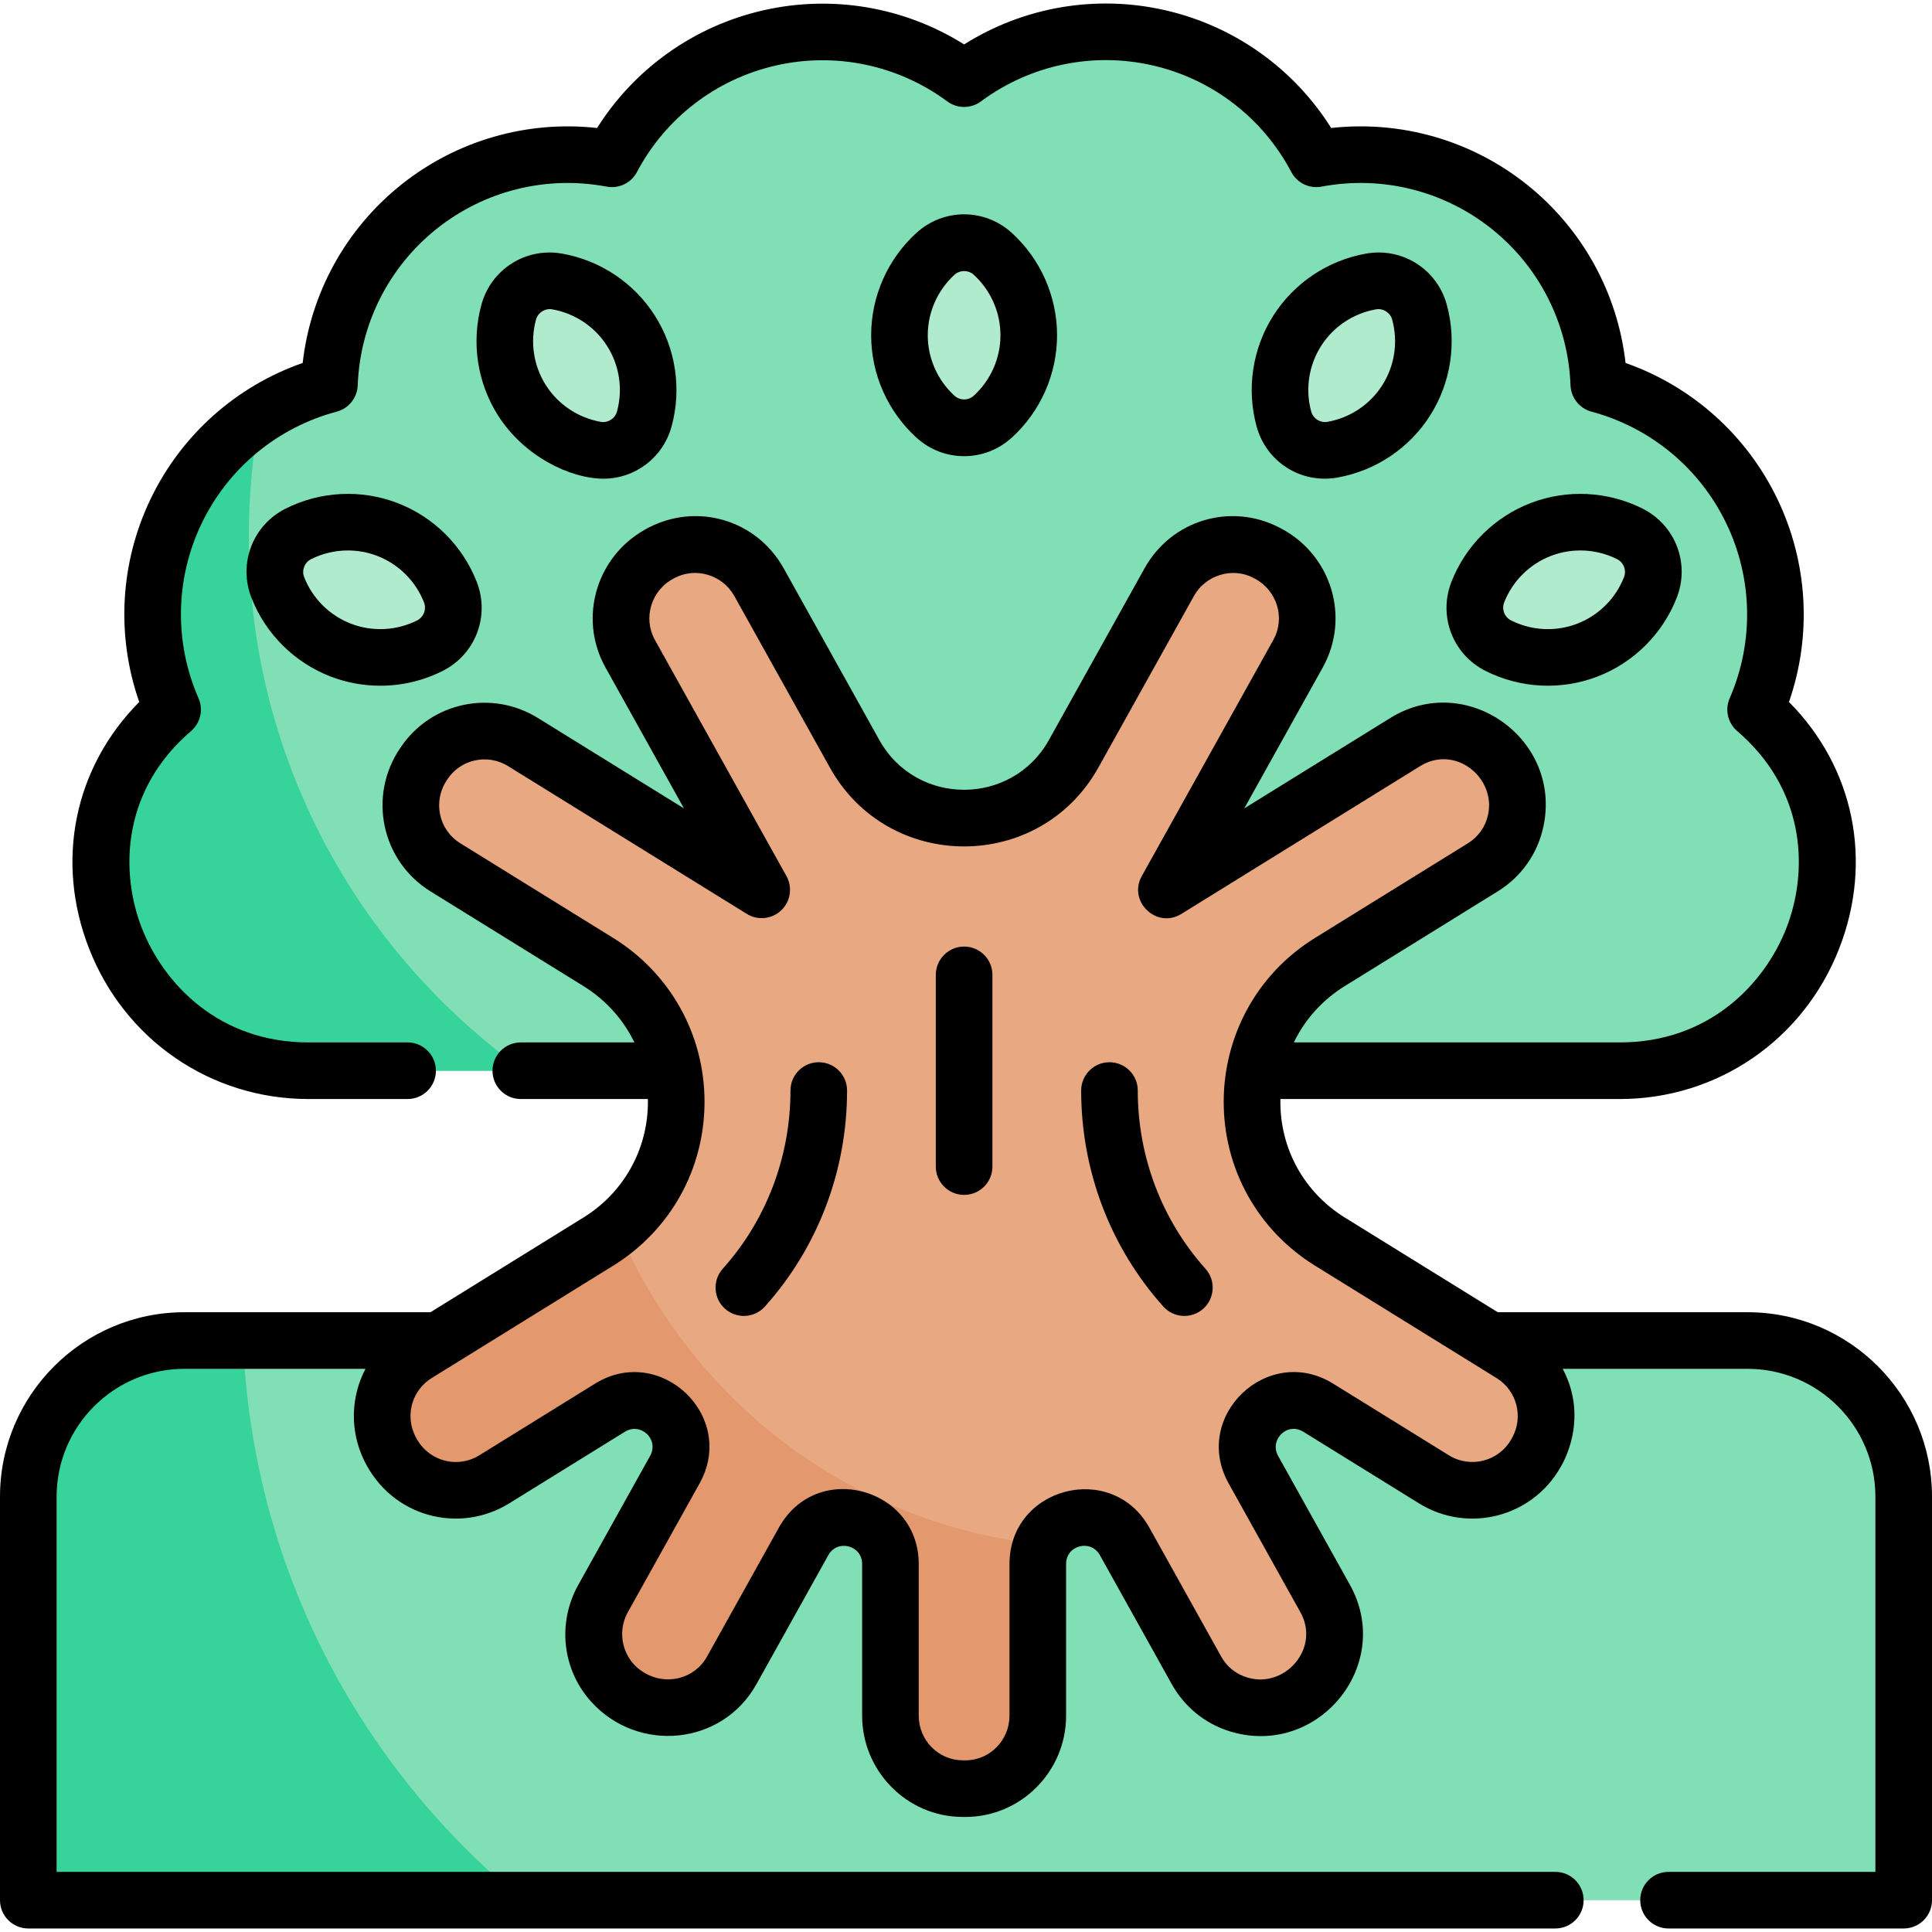 <svg id="Capa_1" enable-background="new 0 0 512 512" height="512" viewBox="0 0 512 512" width="512" xmlns="http://www.w3.org/2000/svg"><g><g><path d="m466.911 189.527c-.502-.462-1.014-.919-1.534-1.369l-.118-.102c15.391-35.394-4.276-76.193-41.55-86.202l-.013-.003-.005-.129c-1.487-38.528-36.845-66.745-74.742-59.648l-.112.021c-17.995-34.145-62.172-44.252-93.223-21.327l-.114.084-.051-.038c-31.059-22.929-75.242-12.85-93.285 21.281l-.114-.021c-37.898-7.092-73.253 21.126-74.741 59.653l-.005.123-.028.007c-37.327 9.942-57.019 50.808-41.536 86.197v.001l-.118.102c-.521.45-1.032.906-1.534 1.369-36.295 33.428-11.698 94.232 37.645 94.232h347.532c49.344.001 73.941-60.803 37.646-94.231z" fill="#80dfb5"/><path d="m463.127 355.259h-414.254c-22.85 0-41.373 18.523-41.373 41.373v106.938h497v-106.938c0-22.85-18.523-41.373-41.373-41.373z" fill="#80dfb5"/><path d="m400.563 358.836-48.137-29.802c-27.509-17.031-27.51-57.046-.002-74.078l40.557-25.111c9.413-5.828 11.973-18.327 5.708-27.455-.075-.109-.149-.217-.224-.326-5.837-8.463-17.315-10.821-26.057-5.41l-63.269 39.165 34.847-62.562c5.312-9.537 1.645-21.517-8.024-26.586-.116-.061-.231-.121-.347-.181-9.251-4.823-20.669-1.336-25.746 7.778l-25.337 45.488c-5.867 10.533-16.98 17.062-29.038 17.059-12.051-.003-23.155-6.53-29.02-17.058l-25.342-45.491c-5.077-9.114-16.495-12.6-25.746-7.777-.116.06-.232.121-.348.182-9.669 5.069-13.337 17.048-8.024 26.586l34.847 62.562-63.269-39.165c-8.742-5.411-20.22-3.053-26.057 5.41-.075.109-.15.217-.224.326-6.265 9.128-3.705 21.627 5.708 27.455l40.557 25.111c27.508 17.032 27.507 57.048-.002 74.078l-48.137 29.802c-8.787 5.44-11.734 16.824-6.711 25.856.062.111.123.221.185.332 5.382 9.622 17.691 12.828 27.065 7.024l30.671-18.988c10.769-6.668 23.363 5.36 17.193 16.422l-19.03 34.165c-5.068 9.098-2.045 20.625 6.898 25.961.113.067.226.135.34.202 9.405 5.582 21.549 2.409 26.872-7.145l19.042-34.175c6.161-11.071 23.012-6.688 23.012 5.975v40.214c0 10.605 8.543 19.309 19.148 19.332h.379s.253 0 .379 0c10.605-.023 19.148-8.727 19.148-19.332v-40.214c0-12.663 16.851-17.047 23.012-5.975l19.042 34.175c5.323 9.554 17.467 12.727 26.872 7.145.113-.067.227-.135.34-.202 8.944-5.336 11.966-16.863 6.898-25.961l-19.03-34.165c-6.17-11.062 6.424-23.09 17.193-16.422l30.671 18.988c9.374 5.803 21.683 2.598 27.065-7.024.062-.111.123-.221.185-.332 5.021-9.032 2.074-20.416-6.713-25.856z" fill="#e8a882"/><g fill="#b0ebce"><path d="m263.095 67.273c-4.291-3.908-10.899-3.908-15.189 0-5.86 5.337-9.539 13.026-9.539 21.578s3.679 16.241 9.539 21.578c4.291 3.908 10.899 3.908 15.189 0 5.86-5.337 9.539-13.026 9.539-21.578s-3.679-16.241-9.539-21.578z"/><path d="m167.251 87.724c-4.575-7.225-11.796-11.753-19.603-13.128-5.716-1.006-11.299 2.528-12.833 8.126-2.096 7.644-1.091 16.109 3.484 23.334s11.796 11.753 19.603 13.128c5.716 1.006 11.299-2.529 12.833-8.126 2.096-7.645 1.091-16.109-3.484-23.334z"/><path d="m119.355 156.926c-2.89-7.381-8.755-13.566-16.741-16.623s-16.483-2.37-23.562 1.194c-5.184 2.61-7.546 8.781-5.43 14.185 2.89 7.381 8.755 13.566 16.742 16.623s16.482 2.371 23.562-1.194c5.182-2.609 7.545-8.781 5.429-14.185z"/><path d="m343.737 87.724c4.575-7.225 11.796-11.753 19.603-13.128 5.716-1.006 11.299 2.528 12.833 8.126 2.096 7.644 1.091 16.109-3.484 23.334s-11.796 11.753-19.603 13.128c-5.716 1.006-11.299-2.529-12.833-8.126-2.096-7.645-1.091-16.109 3.484-23.334z"/><path d="m391.633 156.926c2.89-7.381 8.755-13.566 16.741-16.623s16.483-2.37 23.562 1.194c5.184 2.61 7.546 8.781 5.43 14.185-2.89 7.381-8.755 13.566-16.742 16.623s-16.482 2.371-23.562-1.194c-5.183-2.609-7.545-8.781-5.429-14.185z"/></g><g><path d="m65.932 142.214c0-10.989 1.031-21.735 2.982-32.158-24.912 16.321-35.863 48.994-23.173 78v.001l-.118.102c-.521.45-1.032.906-1.534 1.369-36.295 33.428-11.698 94.232 37.645 94.232h57.139c-44.153-31.514-72.941-83.167-72.941-141.546z" fill="#36d39a"/></g><path d="m163.565 325.447c-1.55 1.283-3.21 2.485-4.991 3.587l-48.137 29.802c-8.787 5.44-11.734 16.824-6.711 25.856.062.11.123.221.185.332 5.382 9.623 17.691 12.828 27.065 7.024l30.671-18.988c10.769-6.668 23.363 5.36 17.193 16.422l-19.03 34.165c-5.068 9.099-2.045 20.625 6.898 25.961.113.067.226.135.34.202 9.405 5.582 21.549 2.409 26.872-7.145l19.042-34.175c6.161-11.071 23.012-6.688 23.012 5.975v40.214c0 10.604 8.543 19.309 19.148 19.332h.379.379c10.605-.023 19.148-8.727 19.148-19.332v-40.214c0-1.879.378-3.571 1.03-5.062-54.855-6.489-93.921-41.118-112.493-83.956z" fill="#e3986d"/><g><path d="m64.406 355.259h-15.533c-22.85 0-41.373 18.523-41.373 41.373v106.938h131.031c-43.376-35.425-71.742-88.523-74.125-148.311z" fill="#36d39a"/></g></g><g><path d="m192.122 346.822c3.077 2.757 7.818 2.512 10.591-.582 14.036-15.669 21.767-35.997 21.767-57.238 0-4.143-3.358-7.5-7.5-7.5s-7.5 3.358-7.5 7.5c0 17.543-6.372 34.317-17.94 47.23-2.764 3.085-2.503 7.826.582 10.59z"/><path d="m318.878 346.822c3.085-2.764 3.346-7.505.582-10.591-11.568-12.913-17.939-29.687-17.94-47.23 0-4.142-3.358-7.5-7.5-7.5s-7.5 3.358-7.5 7.5c0 21.242 7.731 41.569 21.767 57.238 2.751 3.072 7.491 3.36 10.591.583z"/><path d="m255.5 316.662c4.142 0 7.5-3.357 7.5-7.5v-50.813c0-4.143-3.358-7.5-7.5-7.5s-7.5 3.357-7.5 7.5v50.813c0 4.142 3.358 7.5 7.5 7.5z"/><path d="m242.855 115.969c7.206 6.564 18.079 6.568 25.289.001 7.62-6.939 11.989-16.825 11.989-27.123s-4.37-20.184-11.989-27.123c-7.208-6.565-18.08-6.566-25.29 0-7.619 6.939-11.989 16.825-11.989 27.123s4.371 20.184 11.99 27.122zm10.101-43.155c1.424-1.298 3.662-1.301 5.088 0 4.505 4.104 7.089 9.947 7.089 16.033s-2.584 11.93-7.089 16.033c-1.427 1.299-3.661 1.299-5.089-.001-4.505-4.103-7.089-9.946-7.089-16.032s2.585-11.93 7.09-16.033z"/><path d="m159.921 126.857c8.327 0 15.768-5.509 18.047-13.821 2.725-9.939 1.128-20.629-4.381-29.329-5.508-8.7-14.489-14.715-24.638-16.501-9.6-1.69-18.789 4.124-21.367 13.529-2.725 9.939-1.128 20.629 4.38 29.329 6.911 10.913 19.224 16.793 27.959 16.793zm-17.873-42.155c.515-1.88 2.42-3.056 4.3-2.723 6.001 1.057 11.311 4.611 14.566 9.753 3.256 5.141 4.199 11.461 2.588 17.338-.51 1.861-2.402 3.057-4.3 2.722-6.001-1.056-11.311-4.611-14.567-9.753-3.255-5.141-4.197-11.46-2.587-17.337z"/><path d="m105.295 133.295c-9.617-3.681-20.411-3.135-29.617 1.5-8.709 4.385-12.596 14.539-9.042 23.619 3.757 9.597 11.427 17.212 21.044 20.893 4.218 1.615 8.661 2.416 13.099 2.416 5.68 0 11.35-1.313 16.517-3.916 8.709-4.385 12.596-14.538 9.042-23.617-3.755-9.598-11.425-17.213-21.043-20.895zm5.257 31.114c-5.442 2.741-11.823 3.065-17.508.889-5.683-2.176-10.217-6.678-12.438-12.353-.704-1.797.096-3.885 1.819-4.752 3.057-1.54 6.41-2.316 9.769-2.316 2.622 0 5.248.474 7.739 1.427 5.684 2.176 10.218 6.679 12.439 12.353v.001c.703 1.796-.097 3.883-1.82 4.751z"/><path d="m362.039 67.206c-10.149 1.788-19.13 7.802-24.638 16.502-5.509 8.7-7.105 19.39-4.381 29.329 2.584 9.425 11.784 15.216 21.367 13.529 10.149-1.787 19.13-7.802 24.639-16.502s7.106-19.39 4.381-29.329c-2.579-9.404-11.762-15.219-21.368-13.529zm4.313 34.833c-3.256 5.142-8.565 8.697-14.567 9.754-1.904.331-3.789-.861-4.299-2.723-1.611-5.877-.668-12.197 2.587-17.338 3.256-5.142 8.565-8.697 14.567-9.753 1.881-.334 3.785.845 4.3 2.722 1.611 5.877.667 12.197-2.588 17.338z"/><path d="m393.69 177.806c9.215 4.64 20.009 5.178 29.616 1.5 9.617-3.682 17.287-11.297 21.044-20.894 3.555-9.079-.333-19.233-9.042-23.618-9.205-4.635-20-5.181-29.616-1.5-9.617 3.681-17.288 11.296-21.044 20.893-3.554 9.081.333 19.234 9.042 23.619zm4.927-18.149c2.222-5.675 6.755-10.178 12.439-12.354s12.065-1.852 17.508.889c1.724.868 2.523 2.956 1.819 4.753-2.222 5.675-6.755 10.177-12.439 12.353s-12.065 1.852-17.508-.889c-1.724-.868-2.523-2.955-1.819-4.752z"/><path d="m7.5 511.066h404.678c4.142 0 7.5-3.358 7.5-7.5s-3.358-7.5-7.5-7.5h-397.178v-99.438c0-18.678 15.195-33.873 33.873-33.873h47.99c-3.852 7.293-4.223 16.29-.415 24.174 7.364 15.255 25.357 19.613 38.476 11.492l30.671-18.988c4.219-2.603 9.134 2.016 6.692 6.396l-19.03 34.165c-5.726 10.281-4.14 22.691 3.477 31.052 12.395 13.606 34.655 11.566 43.737-4.733l19.044-34.178c2.398-4.317 8.958-2.632 8.958 2.328v40.214c0 14.632 11.839 26.799 26.633 26.832.101 0 .889 0 .788 0 14.685-.032 26.632-12.068 26.632-26.832v-40.214c0-4.955 6.541-6.671 8.96-2.324l19.042 34.174c3.567 6.402 9.572 11.166 17.094 12.98 22.577 5.48 41.643-18.603 30.12-39.299-21.707-38.971-18.691-33.555-19.032-34.169-2.367-4.245 2.385-9.061 6.695-6.391l30.67 18.988c12.951 8.017 30.054 3.676 37.551-9.727.026-.1 7.787-12.184.509-25.939h48.99c18.678 0 33.873 15.195 33.873 33.873v99.438h-54.822c-4.142 0-7.5 3.358-7.5 7.5s3.358 7.5 7.5 7.5h62.324c4.142 0 7.5-3.358 7.5-7.5v-106.939c0-26.949-21.924-48.873-48.873-48.873h-66.207l-40.546-25.102c-10.673-6.607-17.318-18.224-17.057-31.398h89.949c25.857 0 48.673-15.647 58.125-39.862 9.064-23.222 3.948-47.999-13.297-65.362 6.112-17.595 5.049-36.938-3.104-53.854-8.162-16.933-22.655-29.824-40.201-35.983-2.097-18.535-11.441-35.542-26.136-47.27-14.692-11.726-33.34-17.064-51.875-15.001-9.911-15.768-25.677-27.02-43.982-31.208-18.354-4.199-37.492-.894-53.299 9.057-15.794-9.916-34.908-13.21-53.238-9.03-18.313 4.178-34.094 15.419-44.026 31.182-18.532-2.061-37.189 3.278-51.882 15.004-14.689 11.722-24.032 28.716-26.137 47.257-17.605 6.151-32.103 19.03-40.266 35.97-8.16 16.933-9.202 36.287-3.051 53.884-17.238 17.363-22.352 42.137-13.289 65.354 9.452 24.215 32.268 39.862 58.125 39.862h26.285c4.142 0 7.5-3.358 7.5-7.5s-3.358-7.5-7.5-7.5h-26.284c-23.828 0-38.431-15.661-44.152-30.317-5.583-14.304-5.471-35.187 11.589-50.899.445-.409.898-.813 1.392-1.24l.117-.103c2.461-2.154 3.243-5.654 1.932-8.65-6.502-14.861-6.192-31.767.85-46.38s20.07-25.389 35.721-29.558c3.214-.831 5.5-3.677 5.617-6.995l.004-.101c.625-16.183 8.244-31.259 20.902-41.362s29.045-14.188 44.984-11.206l.114.021c3.229.597 6.46-.973 7.992-3.87 7.578-14.335 20.99-24.624 36.798-28.23 15.807-3.605 32.356-.151 45.407 9.482 2.652 1.989 6.294 2.001 8.958.031l.11-.082c13.04-9.627 29.579-13.075 45.38-9.461 15.8 3.615 29.196 13.912 36.752 28.251 1.533 2.909 4.782 4.48 8.014 3.875l.114-.021c15.918-2.981 32.308 1.104 44.967 11.206 12.658 10.102 20.276 25.177 20.901 41.385l.005.128c.137 3.274 2.396 6.083 5.561 6.934 15.657 4.204 28.674 14.99 35.713 29.594s7.369 31.506.904 46.373c-1.309 3.011-.508 6.523 1.978 8.668l.114.099c.461.398.913.801 1.357 1.211 17.06 15.711 17.172 36.594 11.588 50.898-5.721 14.656-20.324 30.317-44.152 30.317h-86.388c3.056-6.319 7.805-11.402 13.494-14.927l40.557-25.111c6.287-3.892 10.587-10.021 12.111-17.257 4.875-23.163-20.469-41.137-40.58-28.688-5.811 3.597-27.395 16.958-38.719 23.968l20.798-37.338c7.364-13.222 2.346-29.83-11.089-36.875-.101-.053-.468-.245-.367-.192-12.778-6.663-28.57-2.141-35.766 10.779l-25.337 45.488c-9.775 17.55-35.117 17.656-44.953 0-5.038-9.044-20.536-36.863-25.342-45.49-7.851-14.093-26.034-18.347-39.601-8.426-10.59 7.742-14.41 22.529-7.62 34.716 2.139 3.841 17.893 32.124 20.797 37.338l-38.719-23.968c-12.177-7.538-28.068-4.23-36.171 7.519-.075.108-.312.452-.242.351-8.729 12.719-5.07 30.018 7.944 38.075l40.557 25.111c5.797 3.592 10.486 8.706 13.494 14.927h-30.103c-4.142 0-7.5 3.358-7.5 7.5s3.358 7.5 7.5 7.5h33.665c.005.246.023.489.023.736 0 12.578-6.386 24.041-17.08 30.662l-40.546 25.102h-65.209c-26.949.002-48.873 21.927-48.873 48.875v106.938c0 4.142 3.358 7.5 7.5 7.5zm155.022-175.659c15.143-9.375 24.184-25.605 24.185-43.416 0-17.884-9.158-34.114-24.183-43.416l-40.557-25.111c-5.702-3.53-7.391-11.123-3.431-16.895.069-.1.242-.352.173-.251 3.569-5.174 10.586-6.602 15.935-3.291l63.269 39.165c.012.008.026.012.039.02 2.9 1.772 6.63 1.377 9.089-.972 2.47-2.359 3.035-6.089 1.373-9.074-7.773-13.955-20.31-36.463-34.847-62.562-3.198-5.747-1.068-13.136 4.96-16.297l.327-.171c5.594-2.917 12.643-.757 15.727 4.776 8.176 14.676 22.257 39.954 25.342 45.491 15.545 27.906 55.648 27.848 71.162-.001l25.337-45.488c3.035-5.448 10.086-7.717 15.717-4.783.101.053.443.231.342.179 5.897 3.094 8.237 10.399 4.954 16.294l-34.847 62.562c-3.749 6.731 3.943 14.085 10.5 10.026l63.269-39.165c9.226-5.712 20.09 2.942 18.005 12.845-.67 3.184-2.563 5.88-5.329 7.593l-40.557 25.111c-15.88 9.829-24.183 26.548-24.183 43.416 0 17.811 9.042 34.041 24.185 43.416 7.131 4.415 43.005 26.625 48.137 29.802 5.385 3.334 7.188 10.289 4.101 15.839l-.173.311c-3.329 5.953-10.878 7.833-16.571 4.309-7.88-4.879-22.97-14.221-30.669-18.987-17.309-10.718-37.629 8.637-27.694 26.447.827 1.485 12.788 22.959 19.03 34.166 5.656 10.151-5.453 21.733-16.079 16.47-2.064-1.048-3.772-2.68-4.927-4.752l-19.041-34.171c-9.907-17.803-37.066-10.773-37.066 9.622v40.214c0 6.485-5.206 11.817-11.662 11.832-.101 0-.827 0-.727 0-6.441-.015-11.664-5.33-11.664-11.832v-40.214c0-20.152-27.002-27.688-37.063-9.626l-19.042 34.175c-3.306 5.934-10.792 7.728-16.497 4.343l-.32-.191c-5.383-3.212-7.276-10.326-4.189-15.871l19.027-34.161c9.965-17.863-10.428-37.142-27.69-26.452l-30.67 18.988c-6.045 3.74-14.357 1.485-17.374-5.956-2.142-5.286-.232-11.431 4.73-14.503.106-.067 48.137-29.803 48.137-29.803z"/></g></g></svg>
